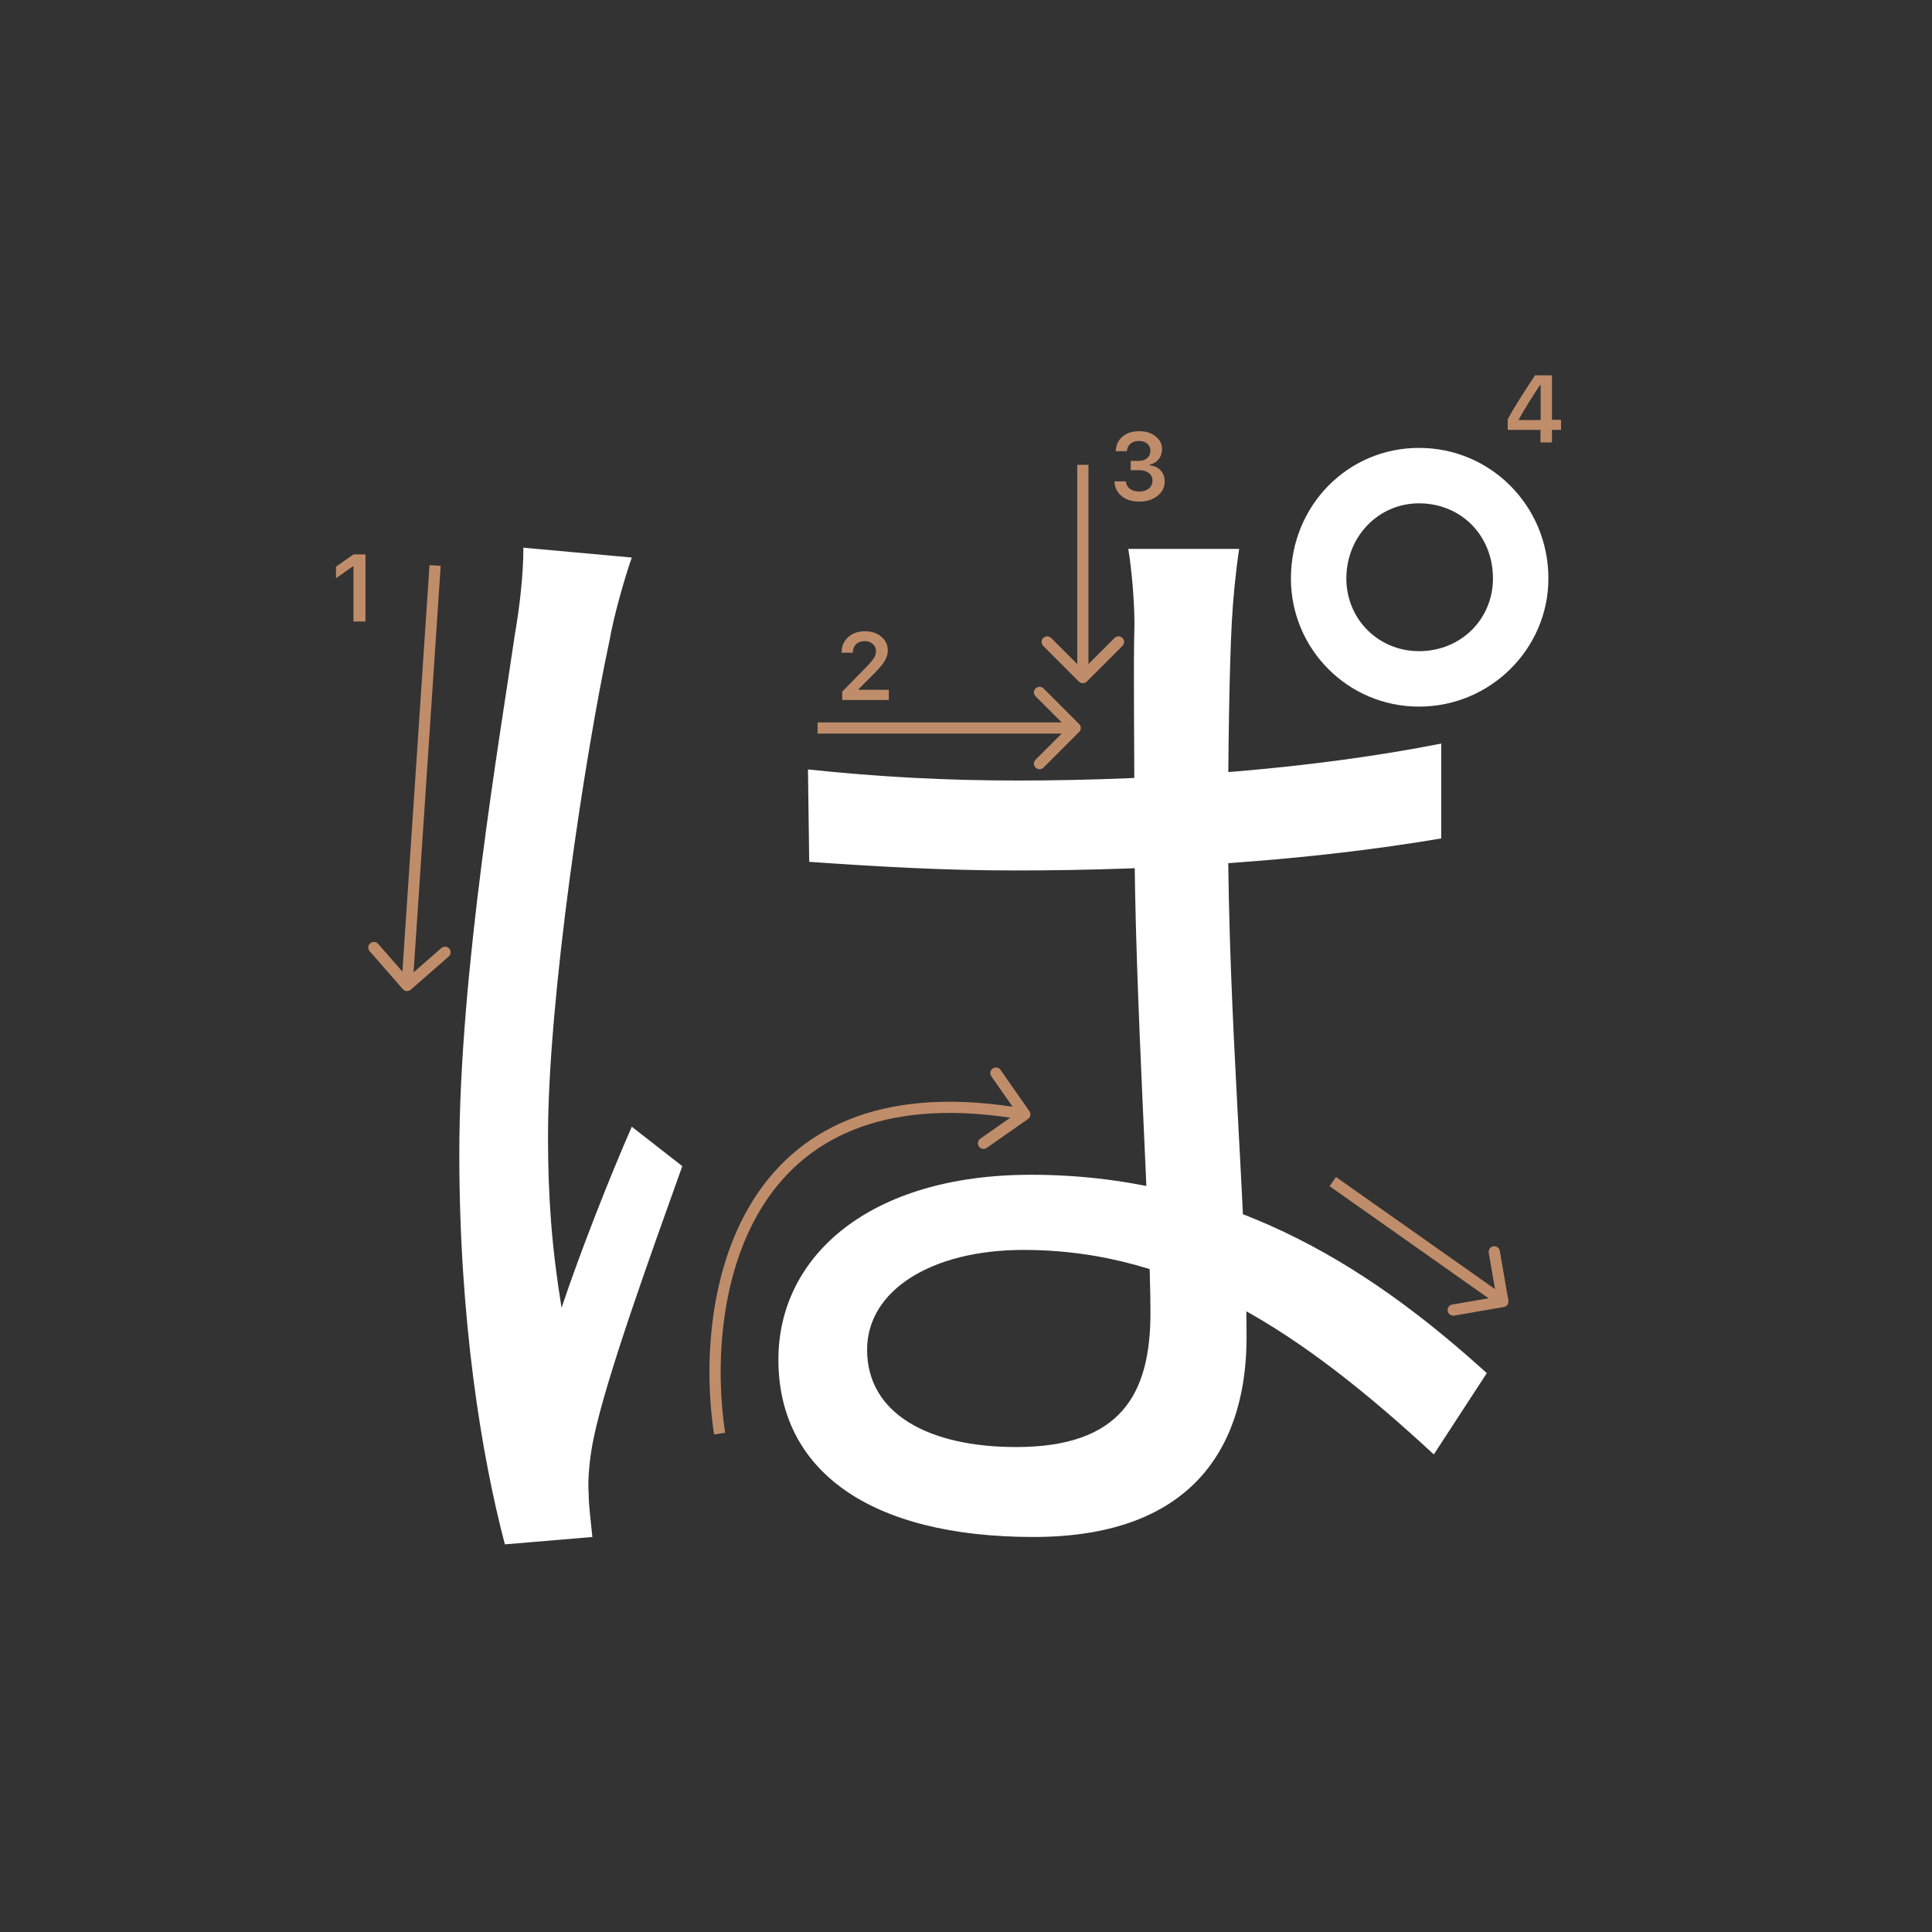<svg width="345" height="345" viewBox="0 0 345 345" fill="none" xmlns="http://www.w3.org/2000/svg">
<rect x="0" y="0" width="345" height="345" fill="#333333" stroke="none"/>
<path d="M144.28 137.4C156.82 138.72 168.7 139.38 181.68 139.38C208.08 139.38 235.14 137.18 257.36 132.78V149.72C234.04 153.68 207.42 155.44 181.24 155.44C168.7 155.44 157.26 154.78 144.5 153.9L144.28 137.4ZM221.28 98.02C220.62 102.42 220.18 107.04 219.96 111.22C219.52 119.36 219.3 134.98 219.3 147.96C219.3 181.84 222.6 215.94 222.6 238.82C222.6 256.86 214.24 274.46 184.54 274.46C155.28 274.46 139 262.58 139 242.78C139 224.3 155.28 209.78 184.1 209.78C221.28 209.78 247.02 228.48 265.5 245.2L256.04 259.72C232.72 238.16 210.72 223.2 182.78 223.2C166.28 223.2 154.84 230.46 154.84 241.02C154.84 252.46 165.84 258.4 181.46 258.4C200.16 258.4 205.44 248.94 205.44 234.42C205.44 218.58 202.58 177.22 202.58 148.18C202.58 133.22 202.36 119.14 202.58 111.44C202.58 107.7 202.14 101.98 201.48 98.02H221.28ZM112.82 99.56C111.5 103.3 109.52 110.34 108.86 114.3C104.46 134.76 97.859 178.32 97.859 202.96C97.859 213.74 98.519 222.76 100.28 233.54C103.58 223.64 108.86 210.22 112.82 201.2L121.84 208.24C116.34 223.64 108.2 246.08 106 256.86C105.34 259.94 104.9 264.12 105.12 266.76C105.12 268.96 105.56 272.04 105.78 274.46L90.159 275.78C85.98 259.94 82.019 235.74 82.019 206.04C82.019 173.7 89.279 131.68 91.919 113.42C92.799 108.36 93.46 102.64 93.46 97.8L112.82 99.56ZM240.42 103.3C240.42 110.56 246.14 116.28 253.4 116.28C260.88 116.28 266.6 110.56 266.6 103.3C266.6 95.6 260.88 89.88 253.4 89.88C246.14 89.88 240.42 95.82 240.42 103.3ZM230.52 103.3C230.52 90.32 240.64 79.98 253.4 79.98C266.16 79.98 276.5 90.32 276.5 103.3C276.5 115.84 266.16 126.18 253.4 126.18C240.64 126.18 230.52 115.84 230.52 103.3Z" fill="white"/>
<path d="M275.087 79V76.767H269.235V74.858C270.209 73.065 271.836 70.453 274.116 67.022H277.138V74.957H278.756V76.767H277.138V79H275.087ZM271.219 74.883V75.007H275.121V68.765H275.004C273.709 70.68 272.448 72.719 271.219 74.883Z" fill="#C08D6B"/>
<path d="M150.283 116.525C150.283 115.407 150.671 114.494 151.445 113.786C152.226 113.077 153.23 112.723 154.458 112.723C155.643 112.723 156.617 113.047 157.38 113.694C158.15 114.342 158.534 115.166 158.534 116.168C158.534 116.81 158.34 117.446 157.953 118.077C157.566 118.702 156.863 119.519 155.845 120.526L153.338 123.041V123.182H158.717V125H150.399V123.514L154.392 119.43C155.211 118.6 155.756 117.978 156.027 117.562C156.299 117.142 156.434 116.721 156.434 116.301C156.434 115.775 156.24 115.341 155.853 114.998C155.471 114.654 154.984 114.483 154.392 114.483C153.767 114.483 153.26 114.671 152.873 115.047C152.486 115.424 152.292 115.916 152.292 116.525V116.558H150.283V116.525Z" fill="#C08D6B"/>
<path d="M201.914 83.964V82.304H203.375C203.983 82.304 204.479 82.138 204.86 81.806C205.242 81.469 205.433 81.031 205.433 80.495C205.433 79.963 205.245 79.54 204.869 79.225C204.498 78.904 204 78.743 203.375 78.743C202.755 78.743 202.251 78.906 201.864 79.233C201.482 79.559 201.272 80.005 201.233 80.569H199.232C199.288 79.468 199.692 78.599 200.444 77.963C201.197 77.321 202.196 77 203.441 77C204.603 77 205.569 77.304 206.338 77.913C207.113 78.516 207.5 79.277 207.5 80.196C207.5 80.899 207.304 81.499 206.911 81.997C206.523 82.495 205.998 82.813 205.333 82.952V83.093C206.153 83.187 206.797 83.494 207.268 84.014C207.743 84.534 207.981 85.193 207.981 85.99C207.981 87.019 207.55 87.874 206.687 88.555C205.829 89.235 204.75 89.576 203.449 89.576C202.16 89.576 201.108 89.246 200.295 88.588C199.487 87.929 199.055 87.052 199 85.957H201.05C201.095 86.51 201.335 86.953 201.772 87.285C202.21 87.611 202.774 87.774 203.466 87.774C204.152 87.774 204.711 87.597 205.143 87.243C205.58 86.883 205.798 86.421 205.798 85.857C205.798 85.27 205.585 84.808 205.159 84.471C204.733 84.133 204.152 83.964 203.416 83.964H201.914Z" fill="#C08D6B"/>
<path d="M63.121 110.978V101.158H62.98L60 103.25V101.191L63.129 99H65.263V110.978H63.121Z" fill="#C08D6B"/>
<path fill-rule="evenodd" clip-rule="evenodd" d="M80.127 170.804L73.354 176.731C72.938 177.094 72.306 177.052 71.943 176.636L66.016 169.863C65.653 169.448 65.695 168.816 66.11 168.452C66.526 168.088 67.158 168.131 67.521 168.546L71.858 173.503L76.698 100.911L78.693 101.044L73.854 173.636L78.81 169.299C79.226 168.935 79.857 168.977 80.221 169.393C80.585 169.809 80.543 170.44 80.127 170.804Z" fill="#C08D6B"/>
<path fill-rule="evenodd" clip-rule="evenodd" d="M186.343 122.929L192.707 129.293C193.098 129.683 193.098 130.317 192.707 130.707L186.343 137.071C185.953 137.462 185.319 137.462 184.929 137.071C184.538 136.68 184.538 136.047 184.929 135.657L189.586 131L146 131L146 129L189.586 129L184.929 124.343C184.538 123.953 184.538 123.319 184.929 122.929C185.319 122.538 185.953 122.538 186.343 122.929Z" fill="#C08D6B"/>
<path fill-rule="evenodd" clip-rule="evenodd" d="M267.817 223.369L269.351 232.238C269.446 232.782 269.081 233.299 268.537 233.393L259.668 234.928C259.124 235.022 258.607 234.657 258.512 234.113C258.418 233.569 258.783 233.051 259.327 232.957L265.817 231.834L237.424 211.817L238.576 210.183L266.969 230.2L265.846 223.71C265.752 223.166 266.117 222.649 266.661 222.554C267.205 222.46 267.723 222.825 267.817 223.369Z" fill="#C08D6B"/>
<path fill-rule="evenodd" clip-rule="evenodd" d="M200.435 115.343L194.071 121.707C193.68 122.098 193.047 122.098 192.656 121.707L186.293 115.343C185.902 114.953 185.902 114.319 186.293 113.929C186.683 113.538 187.316 113.538 187.707 113.929L192.364 118.586L192.364 83L194.364 83L194.364 118.586L199.02 113.929C199.411 113.538 200.044 113.538 200.435 113.929C200.825 114.319 200.825 114.953 200.435 115.343Z" fill="#C08D6B"/>
<path fill-rule="evenodd" clip-rule="evenodd" d="M183.82 198.427C184.136 198.879 184.026 199.503 183.573 199.819L176.198 204.977C175.745 205.294 175.122 205.184 174.805 204.731C174.489 204.278 174.599 203.655 175.052 203.338L180.411 199.59C168.708 197.842 159.549 198.893 152.426 201.742C144.831 204.781 139.476 209.895 135.794 216.004C128.4 228.271 127.757 244.552 129.489 255.848L127.512 256.151C125.743 244.615 126.351 227.796 134.081 214.971C137.962 208.534 143.638 203.104 151.684 199.886C159.233 196.865 168.801 195.818 180.822 197.63L177.023 192.198C176.706 191.745 176.817 191.122 177.269 190.805C177.722 190.489 178.345 190.599 178.662 191.051L183.82 198.427Z" fill="#C08D6B"/>
</svg>
